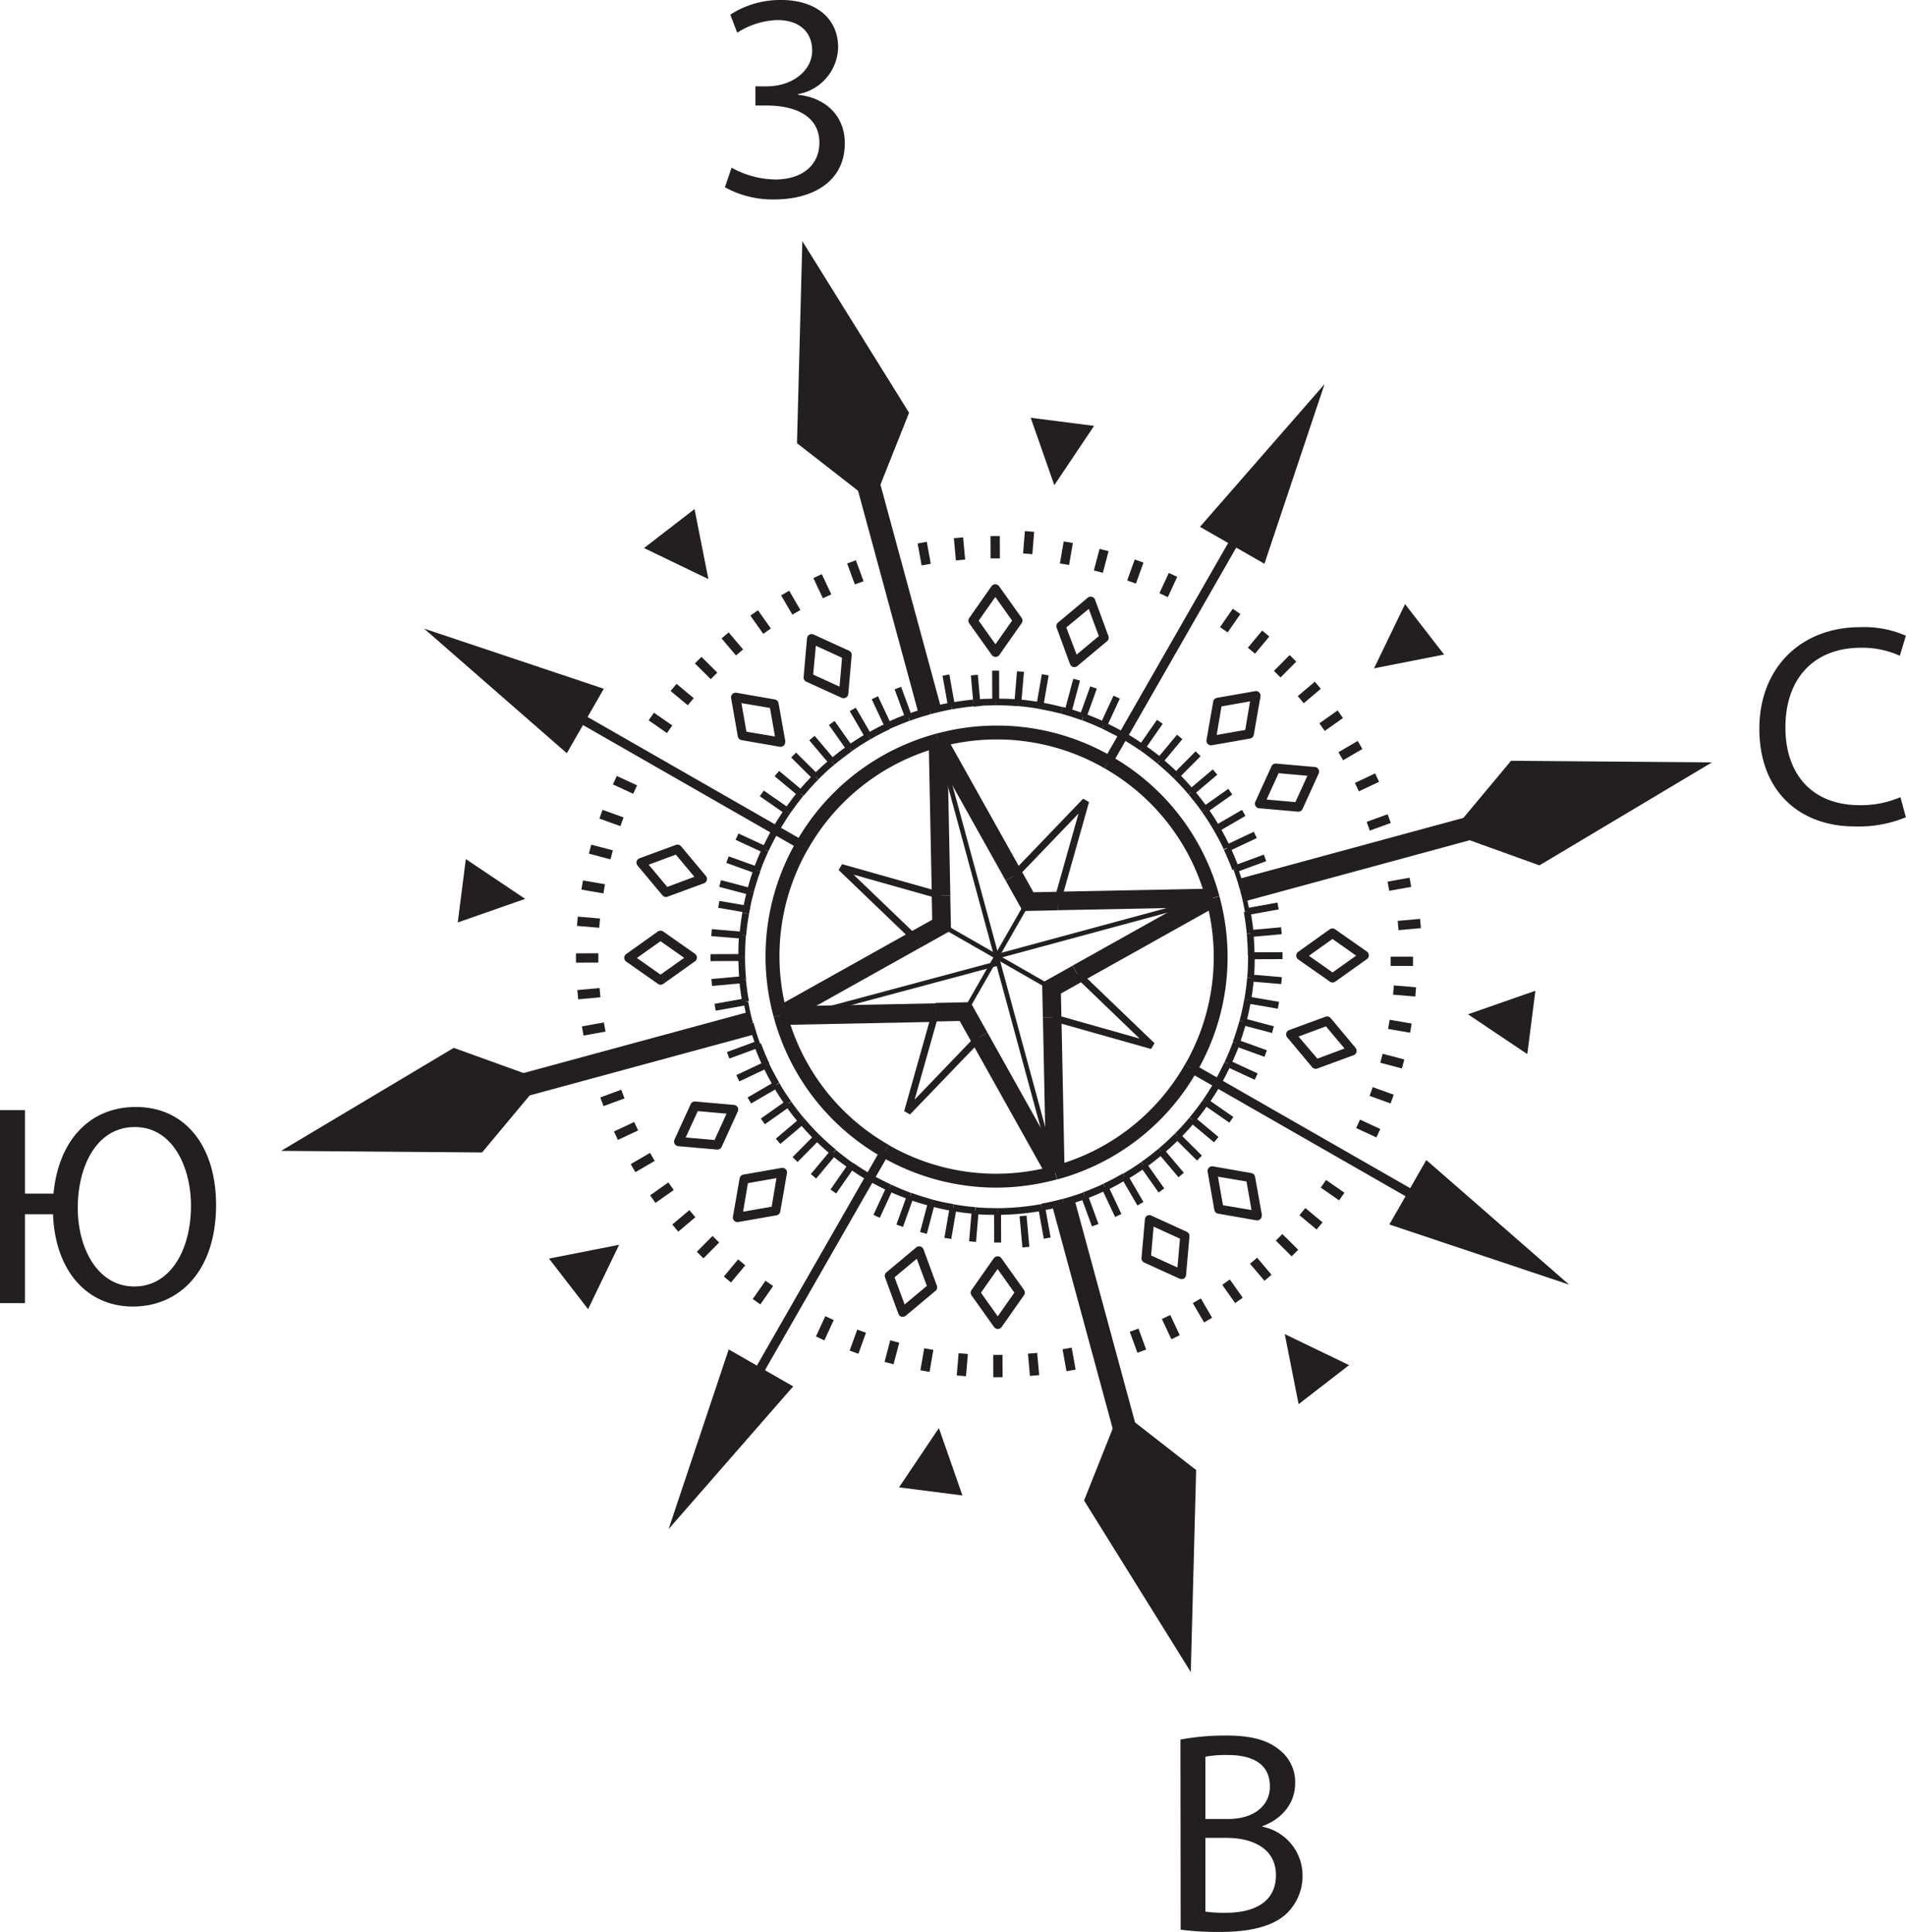 <svg xmlns="http://www.w3.org/2000/svg" viewBox="0 0 285.02 288.9"><g data-name="Слой 2"><g data-name="Layer 1" fill="#231f20"><path d="M136.08 166.65l-.87-.5 4.21-14.94 1.01.28-3.66 12.94 9.31-9.69.76.72-10.76 11.19zm2.793-55.909l2.77-.056.47 23.225-2.77.057z"/><path d="M137.65 141.69l-1.36-2.42 3.11-1.74-.07-3.56 2.77-.06.11 5.23-4.56 2.55zm-21.635 8.923l20.274-11.34 1.352 2.418-20.274 11.34z"/><path d="M116.664 150.496l23.23-.465.055 2.77-23.23.465zm28.586 5.274l-1.74-3.1-3.56.07-.05-2.77 5.22-.11 2.55 4.56-2.42 1.35z"/><path d="M145.251 155.77l2.417-1.352 11.344 20.272-2.417 1.352z"/><path d="M155.958 152.157l2.77-.056.47 23.225-2.77.056zm4.446-7.774l20.272-11.344 1.353 2.417-20.273 11.344z"/><path d="M155.95 152.17l-.11-5.22 4.56-2.55 1.36 2.42-3.11 1.74.07 3.56-2.77.05zm2.147-18.832l23.225-.462.055 2.77-23.225.461zm-19.057-21.944l2.417-1.353 11.344 20.272-2.417 1.353z"/><path d="M152.93 136.23l-2.55-4.56 2.42-1.36 1.74 3.11 3.56-.07.05 2.77-5.22.11zm19.2 20.63l-14.94-4.22.28-1 12.94 3.66-9.69-9.32.72-.75 11.2 10.76-.51.87z"/><path d="M158.63 134.88l-1-.29 3.65-12.94-9.31 9.7-.75-.72 10.75-11.2.88.51-4.22 14.94zm-22.02 5.97l-11.2-10.75.51-.88 14.94 4.22-.29 1-12.93-3.65 9.69 9.31-.72.75zm12.08 2.295l.665-.18 8.778 32.329-.666.18zm-8.775-32.34l.666-.18 8.775 32.32-.666.18z"/><path d="M148.931 142.69l32.338-8.75.18.667-32.337 8.75zm-31.971 9.656l32.485-8.707.18.669-32.486 8.707z"/><path d="M148.853 143.353l.343-.599 8.217 4.708-.343.599zm28.888 16.937l.691-1.206 40.686 23.31-.691 1.206zm-98.815-56.598l.691-1.206 40.685 23.31-.69 1.206zm61.704 34.942l.343-.599 8.217 4.708-.343.599z"/><path d="M148.73 142.886l4.706-8.217.599.343-4.706 8.217zm-40.269 69.554l23.31-40.686 1.207.691-23.31 40.686z"/><path d="M144.013 151.094l4.705-8.218.6.342-4.706 8.22zm21.057-37.46l23.31-40.685 1.206.691-23.31 40.685zM179 160.21l-1.81-1a32.24 32.24 0 0 0 3.16-24.64l2-.54a34.3 34.3 0 0 1-3.35 26.18z"/><path d="M180.35 134.54a32.25 32.25 0 0 0-15.19-19.66l1-1.81A34.31 34.31 0 0 1 182.35 134z"/><path d="M165.16 114.88a32.24 32.24 0 0 0-24.64-3.16l-.54-2a34.31 34.31 0 0 1 26.22 3.36zM149 177.59a34.34 34.34 0 0 1-17.14-4.59l1-1.8a32.24 32.24 0 0 0 24.64 3.16l.55 2a34.72 34.72 0 0 1-9.05 1.23z"/><path d="M131.86 173a34.31 34.31 0 0 1-16.16-20.92l2-.55a32.24 32.24 0 0 0 15.19 19.66z"/><path d="M115.7 152.09a34.31 34.31 0 0 1 3.36-26.22l1.81 1a32.24 32.24 0 0 0-3.16 24.64z"/><path d="M120.86 126.91l-1.8-1a34.31 34.31 0 0 1 20.94-16.2l.54 2a32.24 32.24 0 0 0-19.68 15.2zm37.22 49.46l-.55-2a32.23 32.23 0 0 0 19.66-15.19l1.81 1a34.3 34.3 0 0 1-20.92 16.19zm-38.1-140.31l-.8 30.21 11.41 8.89 5.35-13.44-15.96-25.66zM42.04 172.09l30.05.24 9.05-10.85-13.29-4.79-25.81 15.4zm136.03 77.94l.8-30.21-11.41-8.89-5.35 13.44 15.96 25.66zM63.42 94l21.34 18.63 5.53-9.64L63.42 94zm171.21 98.09l-21.34-18.63-5.53 9.64 26.87 8.99zM99.98 228.65l18.63-21.34-9.64-5.53-8.99 26.87zm98.09-171.21l-18.63 21.34 9.64 5.52 8.99-26.86zM256.01 114l-30.05-.24-9.05 10.85 13.29 4.79 25.81-15.4z"/><path d="M70.992 162.433l40.822-11.083.91 3.349L71.9 165.782z"/><path d="M113 156.31c-.39-1.07-.73-2.14-1-3.19l.67-.18c.28 1 .62 2.09 1 3.14zm-1.07-3.19c-.29-1.06-.53-2.16-.74-3.27l.68-.12c.2 1.1.44 2.18.72 3.21zm73.397-21.716l40.82-11.09.91 3.348-40.82 11.09zm-27.997 48.85l3.348-.909 11.083 40.822-3.348.91zM126.287 65.922l3.349-.91 11.083 40.823-3.349.91z"/><path d="M185.45 133.15c-.28-1-.62-2.08-1-3.14l.65-.24c.39 1.07.74 2.15 1 3.19zm.72 3.22c-.2-1.11-.44-2.19-.72-3.21l.67-.18c.28 1 .53 2.14.74 3.27zm-21.406 41.38l.941-.443 1.987 4.226-.941.443zm-34.411-73.197l.94-.443 1.988 4.226-.942.443zm52.917 21.814l4.225-1.991.443.94-4.224 1.991zm-73.159 34.393l4.226-1.989.443.941-4.226 1.989zm74.579-4.317l.352-.979 4.403 1.585-.352.979zm-76.078-27.412l.353-.978 4.403 1.586-.353.978zm52.84-21.994l1.583-4.404.979.352-1.583 4.404zm-27.402 76.078l1.582-4.405.978.352-1.582 4.404zm36.509-8.623l.85-.6 2.692 3.817-.85.6zm-46.608-66.089l.85-.6 2.692 3.816-.85.6zm-10.177 58.856l3.818-2.69.598.851-3.817 2.69zm66.084-46.611l3.816-2.692.6.85-3.817 2.692zm6.627 29.393l.177-1.024 4.602.794-.177 1.025zm-79.089-14.295l.176-1.03 4.624.794-.177 1.03zm47.597-30.331l.797-4.602 1.025.178-.798 4.601zm-13.773 79.681l.797-4.601 1.025.177-.797 4.601zm-22.909-71.821l.733-.738 3.313 3.291-.733.738zm57.374 56.973l.733-.738 3.313 3.291-.733.738zm-57.162 2.774l3.288-3.315.739.732-3.29 3.315zm56.98-57.363l3.291-3.314.738.733-3.291 3.314zm11.612 26.741l4.67-.017.004 1.04-4.67.017zm-80.863.277l4.67-.016.004 1.04-4.67.016zm42.398 38.449l1.04-.003.015 4.67-1.04.003zm-.286-80.843l1.04-.003.015 4.67-1.04.003zm31.632 64.926l.594-.854 3.843 2.67-.594.855zm-66.376-46.143l.594-.854 3.843 2.671-.593.854zm10.568 58.805l2.672-3.842.854.593-2.672 3.843zm46.152-66.393l2.672-3.843.854.593-2.671 3.843z"/><path d="M186.42 135.795l4.605-.83.185 1.023-4.606.83zm-79.576 14.312l4.606-.828.184 1.024-4.606.828zm34.096-49.068l1.023-.184.828 4.607-1.024.183zm14.316 79.586l1.023-.184.828 4.606-1.023.184zm-45.261-55.045l.436-.944 4.248 1.965-.437.944zm73.387 33.915l.436-.944 4.248 1.963-.436.944zm-18.834-51.225l1.965-4.248.944.436-1.965 4.248zm-33.933 73.391l1.966-4.247.944.436-1.966 4.248zm-21.909-24.349l4.393-1.614.358.976-4.392 1.614zm75.893-27.902l4.392-1.616.36.976-4.393 1.616zm-50.822-26.34l.976-.36 1.616 4.393-.976.359zm27.898 75.925l.976-.36 1.616 4.393-.976.359zm24.033-25.719l.266-1.005 4.515 1.193-.266 1.005zm-78.158-20.66l.267-1.005 4.515 1.195-.266 1.005zm51.732-26.591l1.214-4.53 1.009.27-1.214 4.53zm-21.695 78.21l1.193-4.515 1.006.266-1.193 4.515zm30.153-8.015l.898-.523 2.35 4.036-.9.523zm-40.671-69.878l.899-.523 2.348 4.037-.899.523zm54.619 17.106l4.039-2.346.522.9-4.038 2.345zm-69.892 40.66l4.036-2.349.523.9-4.036 2.348zm75.147-17.35l.087-1.036 4.654.391-.088 1.036zm-80.583-6.782l.087-1.037 4.654.392-.087 1.036zm38.56 45.644l.39-4.654 1.037.087-.39 4.654zm6.769-80.59l.392-4.653 1.037.088-.393 4.653zm-35.672 65.235l3.569-3.012.67.795-3.568 3.012zm61.78-52.2l3.565-3.016.672.794-3.566 3.016zm-4.581 54.405l.794-.671 3.015 3.566-.794.672zM121.02 110.7l.795-.672 3.014 3.567-.794.672zm-14.64 35.696l4.65-.421.094 1.036-4.65.42zm80.54-7.316l4.65-.425.096 1.036-4.651.425zm-41.74-38.087l1.04-.093.42 4.67-1.04.094zm7.287 80.873l1.04-.094.42 4.67-1.04.094zm20.547-68.406l2.996-3.595.799.665-2.996 3.596zm-51.766 62.105l2.996-3.594.8.666-2.998 3.594zm56.699-7.747l.666-.8 3.595 2.998-.666.799zm-62.109-51.747l.666-.799 3.595 2.996-.666.8z"/><path d="M155.86 181l-.18-1c1.08-.19 2.15-.44 3.2-.72l.27 1c-1.08.31-2.15.56-3.29.72zm-16.71-.63c-1.08-.29-2.16-.62-3.21-1l.35-1c1 .37 2.08.7 3.13 1zm3.3.72c-1.11-.19-2.22-.43-3.29-.72l.27-1c1 .28 2.12.51 3.2.7zM155.43 106c-1.09-.19-2.18-.33-3.25-.42l.09-1c1.1.09 2.23.24 3.34.43zm15.85 68.6l-.6-.85c.87-.62 1.74-1.29 2.59-2l.67.79c-.87.74-1.76 1.46-2.66 2.06zm-58.58-41.16l-1-.27c.29-1.08.62-2.16 1-3.21l1 .35c-.39 1.03-.7 2.08-1 3.13zm-1.12 6.45l-1-.09c.09-1.1.24-2.23.43-3.34l1 .18c-.2 1.09-.34 2.18-.43 3.25zm47.05-33.17c-1-.28-2.12-.51-3.2-.7l.18-1c1.11.19 2.22.43 3.29.72z"/><path d="M161.76 107.7c-1-.37-2.09-.7-3.13-1l.27-1c1.07.28 2.15.62 3.21 1zm-48.08 22.61l-1-.35c.38-1.05.81-2.1 1.28-3.11l.94.44c-.43.98-.9 2-1.22 3.02zm-1.68 6.33l-1-.18c.19-1.11.43-2.22.72-3.29l1 .27c-.3 1.05-.53 2.12-.72 3.2zm9.81 33.8c-.79-.78-1.56-1.62-2.28-2.48l.79-.67c.71.84 1.45 1.65 2.22 2.41zm2.5 2.26c-.88-.73-1.72-1.49-2.49-2.26l.73-.74c.76.75 1.57 1.49 2.43 2.2z"/><path d="M119.53 168c-.73-.87-1.43-1.76-2.06-2.67l.85-.6c.62.88 1.29 1.75 2 2.59zm7.47 6.74a58.36 58.36 0 0 1-2.68-2l.67-.8c.83.69 1.7 1.36 2.61 2zm-12.92-15.26c-.47-1-.9-2-1.29-3.11l1-.36c.38 1 .8 2.05 1.26 3zm18.75 18.61c-1-.47-2-1-3-1.54l.52-.9c.93.54 1.92 1 2.91 1.5z"/><path d="M115.65 162.46c-.57-1-1.1-2-1.56-3l.91-.46c.45 1 1 1.95 1.52 2.9z"/><path d="M117.46 165.3c-.64-.91-1.25-1.86-1.82-2.84l.9-.52c.55 1 1.15 1.88 1.77 2.76zm-6.89-18.76c-.1-1.11-.15-2.24-.16-3.36h1c0 1.1.06 2.2.16 3.27zm19.26 30c-1-.54-1.91-1.15-2.84-1.8l.59-.85c.91.63 1.84 1.22 2.77 1.75zm38.61-.12l-.52-.9c.94-.54 1.87-1.14 2.76-1.77l.6.85c-.92.65-1.87 1.26-2.84 1.82zm-.74-65.97c-.93-.53-1.91-1-2.91-1.5l.44-.94c1 .48 2 1 3 1.54zm-57.29 32.72c0-1.13 0-2.26.13-3.37l1 .09c-.09 1.08-.13 2.18-.13 3.28zm48.73 37.13l-.27-1c1-.28 2.09-.62 3.12-1l.36 1c-1.06.37-2.14.7-3.21 1z"/><path d="M111 149.87a38.8 38.8 0 0 1-.46-3.34l1-.1c.1 1.07.25 2.16.45 3.25zm62.08-35.69c-.83-.69-1.71-1.36-2.61-2l.59-.85c.93.64 1.83 1.33 2.68 2zm-10.73 65.1l-.36-1c1-.38 2.05-.8 3-1.26l.44.94c-.97.49-2.02.93-3.08 1.32zm24.09-39.64c-.1-1.07-.25-2.16-.44-3.25l1-.18c.2 1.12.36 2.24.46 3.34zm-71.52-12.36l-.94-.44c.48-1 1-2 1.54-3l.9.52c-.52.93-1.03 1.91-1.5 2.92zm69.36 2.8c-.38-1-.8-2-1.26-3l.94-.44c.47 1 .91 2.05 1.29 3.11zm-.21 29.16l-.94-.44c.46-1 .88-2 1.25-3l1 .35c-.38 1.03-.84 2.07-1.31 3.09zm-44.89-52.45l-.27-1c1.06-.29 2.17-.54 3.28-.74l.19 1c-1.09.22-2.17.46-3.2.74zm-21 14.81l-.85-.59c.64-.92 1.32-1.82 2-2.68l.8.67c-.66.83-1.33 1.71-1.95 2.6z"/><path d="M142.38 106.07l-.19-1c1.12-.2 2.25-.36 3.34-.46l.1 1c-1.07.11-2.16.26-3.25.46zm6.77 75.59v-1c1.09 0 2.2-.06 3.27-.16l.1 1c-1.11.1-2.24.16-3.37.16zm37.21-28.75l-1-.27c.27-1 .51-2.12.7-3.2l1 .18a34.87 34.87 0 0 1-.7 3.29zm-9.94 17.35l-.74-.73c.77-.78 1.51-1.59 2.2-2.43l.8.67c-.68.85-1.47 1.69-2.26 2.49zm-23.9 11.24l-.09-1c1.07-.1 2.16-.25 3.25-.44l.19 1c-1.13.19-2.25.34-3.35.44zm-25.15-69.17l-.6-.85c.91-.64 1.86-1.25 2.84-1.82l.52.9a40.6 40.6 0 0 0-2.76 1.77z"/><path d="M130.13 110.57l-.52-.9c1-.57 2-1.09 3-1.56l.44.94c-1 .45-1.97.95-2.92 1.52zm48.56 57.19l-.8-.67c.69-.83 1.36-1.71 2-2.61l.85.59c-.66.93-1.34 1.84-2.05 2.69zM120.16 119l-.8-.67c.72-.87 1.48-1.71 2.26-2.49l.74.73c-.75.76-1.49 1.58-2.2 2.43zm15.9-11.22l-.36-1c1.07-.39 2.15-.74 3.21-1l.27 1c-1.03.29-2.08.62-3.12 1z"/><path d="M133 109l-.44-.94c1-.47 2-.9 3.11-1.29l.36 1c-1.03.39-2.03.82-3.03 1.23zm16 72.66c-1.07 0-2.14 0-3.19-.13l.09-1c1.08.09 2.17.13 3.28.13v1zm-26.63-65.1l-.74-.73c.78-.79 1.62-1.56 2.48-2.28l.67.79c-.84.66-1.65 1.45-2.41 2.22z"/><path d="M124.78 114.34l-.67-.79c.86-.73 1.76-1.43 2.67-2.06l.6.85c-.89.66-1.76 1.29-2.6 2zm56.72 9.81c-.54-.94-1.14-1.87-1.77-2.76l.85-.6c.65.92 1.26 1.87 1.82 2.84zm5.58 25.47l-1-.18c.19-1.09.33-2.19.42-3.25l1 .09c-.08 1.1-.23 2.22-.42 3.34zm-41.29 31.9c-1.08-.09-2.21-.23-3.34-.43l.18-1c1.1.19 2.2.33 3.25.42zm24.68-69.32c-.9-.63-1.84-1.22-2.77-1.75l.52-.9c1 .55 1.92 1.16 2.85 1.8z"/><path d="M183 127c-.46-1-1-2-1.52-2.9l.9-.52c.56 1 1.09 2 1.56 3zm-3.26-5.61c-.62-.88-1.3-1.75-2-2.59l.79-.67c.73.86 1.42 1.76 2.06 2.66zm-14.95-12.45c-1-.46-2-.88-3-1.25l.35-1c1.05.38 2.1.81 3.11 1.28zm-48.36 15.43l-.9-.52c.55-1 1.15-1.91 1.8-2.85l.85.59c-.63.92-1.18 1.85-1.75 2.78zm19.51 55c-1-.37-2.09-.8-3.12-1.28l.44-.94c1 .46 2 .88 3 1.25zm38-6.83l-.67-.79c.83-.7 1.64-1.45 2.41-2.22l.74.73c-.79.79-1.62 1.56-2.48 2.28zm-21.76-66.94c-1.07-.09-2.17-.14-3.28-.13v-1c1.13 0 2.26 0 3.37.13zm23.33 10.79c-.77-.76-1.58-1.5-2.43-2.2l.66-.8c.87.72 1.71 1.48 2.5 2.26z"/><path d="M177.73 118.79c-.71-.84-1.46-1.65-2.22-2.41l.73-.74c.79.78 1.56 1.61 2.28 2.48zm-32.1-13.17l-.1-1c1.1-.1 2.24-.15 3.36-.16v1c-1.09.01-2.19.06-3.26.16zm35.09 59.46l-.85-.59c.63-.91 1.22-1.84 1.75-2.77l.9.52c-.52.95-1.15 1.91-1.8 2.84zM165.46 178l-.46-1c1-.46 2-1 2.9-1.52l.52.9c-.95.62-1.95 1.13-2.96 1.62zm22.05-31.72l-1-.09c.09-1.07.13-2.17.13-3.27h1c0 1.08-.04 2.26-.13 3.36zm-.91-3.36c0-1.08-.06-2.18-.16-3.27l1-.09c.1 1.12.16 2.25.16 3.36z"/><path d="M182.52 162.24l-.9-.52c.54-.94 1-1.92 1.5-2.91l.94.44c-.46 1.01-.98 2.02-1.54 2.99zm2.83-6.11l-1-.35c.37-1 .7-2.08 1-3.13l1 .27a37.17 37.17 0 0 1-1 3.21zm-36.48-57.9a.69.69 0 0 1-.56-.29l-3.37-4.73a.69.69 0 0 1 0-.8l3.33-4.75a.65.65 0 0 1 .57-.29.69.69 0 0 1 .56.29l3.37 4.73a.69.69 0 0 1 0 .8l-3.33 4.75a.69.69 0 0 1-.57.29zm-2.52-5.42l2.51 3.53 2.49-3.54-2.51-3.53zm2.86 105.91a.69.69 0 0 1-.56-.29l-3.37-4.73a.69.69 0 0 1 0-.8l3.33-4.75a.7.7 0 0 1 .57-.29.69.69 0 0 1 .57.29l3.37 4.73a.69.69 0 0 1 0 .8l-3.33 4.75a.69.69 0 0 1-.56.29zm-2.52-5.42l2.51 3.53 2.49-3.54-2.51-3.53zm13.97-93.56h-.18a.69.69 0 0 1-.47-.43l-2-5.44a.69.69 0 0 1 .2-.77l4.45-3.72a.69.69 0 0 1 1.09.29l2 5.44a.69.69 0 0 1-.2.77l-4.45 3.72a.69.69 0 0 1-.44.14zm-1.21-5.91l1.55 4.06 3.32-2.78-1.51-4.06zM135 196.89h-.18a.69.69 0 0 1-.47-.43l-2-5.44a.69.69 0 0 1 .21-.77l4.45-3.72a.69.69 0 0 1 1.09.29l2 5.44a.69.69 0 0 1-.21.77l-4.45 3.72a.69.69 0 0 1-.44.14zm-1.23-5.89l1.51 4.06 3.32-2.78-1.51-4.06zm47.33-79.55a.69.69 0 0 1-.68-.81l1-5.72a.69.69 0 0 1 .56-.57l5.71-1a.69.69 0 0 1 .8.8l-1 5.72a.69.69 0 0 1-.57.57l-5.71 1zm1.56-5.82l-.72 4.27 4.27-.75.72-4.27zm-72.38 77.11a.69.69 0 0 1-.68-.81l1-5.72a.69.69 0 0 1 .56-.57l5.72-1a.69.69 0 0 1 .8.8l-1 5.72a.69.69 0 0 1-.56.57l-5.71 1zm1.56-5.82l-.72 4.27 4.27-.75.72-4.27zm82.3-55.55h-.06l-5.78-.51a.69.69 0 0 1-.57-1l2.41-5.28a.69.69 0 0 1 .69-.4l5.78.51a.69.69 0 0 1 .57 1l-2.41 5.31a.69.69 0 0 1-.63.37zm-4.74-1.81l4.31.38 1.8-3.94-4.31-.38zm-82.12 52.34h-.06l-5.78-.51a.69.69 0 0 1-.57-1l2.41-5.28a.7.7 0 0 1 .69-.4l5.78.51a.69.69 0 0 1 .57 1l-2.41 5.28a.69.69 0 0 1-.63.4zm-4.74-1.81l4.31.38 1.8-3.94-4.31-.38zm96.74-23.17a.69.69 0 0 1-.4-.13l-4.75-3.33a.69.69 0 0 1 0-1.13l4.72-3.37a.69.69 0 0 1 .8 0l4.75 3.33a.69.69 0 0 1 0 1.13l-4.73 3.37a.69.69 0 0 1-.39.13zm-3.55-4l3.54 2.49 3.53-2.51-3.54-2.49zm-96.94 4.33a.69.69 0 0 1-.4-.13l-4.75-3.33a.69.69 0 0 1 0-1.13l4.73-3.37a.69.69 0 0 1 .8 0l4.75 3.33a.69.69 0 0 1 0 1.13l-4.73 3.37a.7.7 0 0 1-.4.13zm-3.55-4l3.54 2.49 3.53-2.51-3.54-2.49zm101.5 16.57a.69.69 0 0 1-.53-.25l-3.72-4.45a.69.69 0 0 1 .29-1.09l5.44-2a.69.69 0 0 1 .77.21l3.72 4.45a.69.69 0 0 1-.29 1.09l-5.43 2a.7.7 0 0 1-.25.04zm-2.56-4.82l2.82 3.3 4.06-1.51-2.78-3.32zm-94.59-20.87a.69.69 0 0 1-.53-.25l-3.72-4.45a.69.69 0 0 1 .29-1.09l5.44-2a.69.69 0 0 1 .77.2l3.72 4.45a.69.69 0 0 1-.29 1.09l-5.44 2a.69.69 0 0 1-.24.05zM97 129.3l2.78 3.32 4.06-1.51-2.78-3.32zm91 53.18h-.12l-5.72-1a.69.69 0 0 1-.57-.56l-1-5.71a.69.69 0 0 1 .8-.8l5.72 1a.69.69 0 0 1 .57.56l1 5.58a.68.68 0 0 1 0 .25.69.69 0 0 1-.7.69zm-5.12-2.26l4.27.72-.75-4.27-4.27-.72zm-66.14-68.55h-.12l-5.72-1a.69.69 0 0 1-.57-.56l-1-5.71a.69.69 0 0 1 .19-.61.7.7 0 0 1 .61-.2l5.72 1a.69.69 0 0 1 .57.56l1 5.58a.68.68 0 0 1 0 .25.69.69 0 0 1-.69.69zm-5.12-2.26l4.27.72-.75-4.27-4.27-.72zm65.05 81.85a.7.7 0 0 1-.29-.06l-5.28-2.41a.69.69 0 0 1-.4-.69l.51-5.78a.69.69 0 0 1 .34-.54.7.7 0 0 1 .64 0l5.28 2.41a.7.7 0 0 1 .4.69l-.51 5.78a.69.69 0 0 1-.34.54.71.71 0 0 1-.35.06zm-4.54-3.53l3.94 1.8.38-4.31-3.94-1.8zm-45.99-83.33a.69.69 0 0 1-.29-.06l-5.28-2.41a.69.69 0 0 1-.4-.69l.51-5.78a.69.69 0 0 1 1-.57l5.28 2.41a.69.69 0 0 1 .4.69l-.51 5.78a.69.69 0 0 1-.69.63zm-4.54-3.53l3.94 1.8.38-4.31-3.92-1.8zM96.31 81.95l9.62 4.64-2.07-10.47-7.55 5.83zm105.43 122.18l-9.62-4.64 2.07 10.48 7.55-5.84zM68.45 137.94l10.08-3.53-8.87-5.95-1.21 9.48zm161.15 10.21l-10.08 3.52 8.87 5.95 1.21-9.47zM87.94 195.76l4.64-9.62-10.48 2.06 5.84 7.56zM210.11 90.33l-4.64 9.61 10.48-2.06-5.84-7.55zm-66.19 133.29l-3.52-10.08-5.96 8.87 9.48 1.21zm10.21-161.15l3.53 10.08 5.95-8.87-9.48-1.21zm19.613 134.761l1.258-.592 1.422 3.022-1.258.592zM121.63 86.443l1.258-.592 1.423 3.022-1.258.592zm80.98 30.632l3.023-1.423.592 1.258-3.022 1.423zM91.814 169.198l3.023-1.42.591 1.258-3.023 1.42zm112.989-5.329l.47-1.308 3.143 1.132-.47 1.308zm-115.17-41.467l.471-1.308 3.143 1.132-.471 1.308zm78.923-35.605l1.133-3.142 1.307.471-1.132 3.142zm-41.498 115.165l1.131-3.143 1.308.47-1.13 3.144zm55.715-9.84l1.136-.801 1.925 2.73-1.136.8zM112.21 92.052l1.135-.8 1.926 2.728-1.136.802zm-14.993 86.686l2.729-1.927.802 1.136-2.73 1.926zm100.078-70.578l2.73-1.926.8 1.136-2.729 1.926zm10.277 45.695l.237-1.37 3.291.57-.237 1.369zm-120.63-20.833l.237-1.37 3.291.57-.237 1.37zm71.551-48.769l.57-3.29 1.37.236-.57 3.291zm-20.859 120.654l.568-3.292 1.37.236-.568 3.292zm-33.718-105.7l.98-.986 2.37 2.353-.98.986zm86.864 86.305l.98-.986 2.37 2.353-.98.986zm-86.576 1.672l2.354-2.369.986.98-2.354 2.369zm86.298-86.86l2.353-2.37.987.978-2.353 2.37zm17.458 42.726h3.34v1.39h-3.34zm-121.833-.492l3.34-.011.005 1.39-3.34.011zm62.394 60.048l1.39-.004.011 3.34-1.39.004zm-.4-122.442l1.39-.004.01 3.34-1.39.004zm49.386 97.422l.794-1.141 2.742 1.907-.794 1.141zm-100.51-69.873l.794-1.141 2.742 1.907-.794 1.14zm15.567 86.539l1.907-2.741 1.141.793-1.907 2.742zM182.44 93.773l1.905-2.744 1.141.793-1.905 2.744zm25.057 38.065l3.287-.59.246 1.368-3.288.59zM87.016 153.484l3.287-.593.247 1.368-3.287.593zm50.207-72.218l1.368-.246.593 3.287-1.368.246zm21.665 120.493l1.368-.246.592 3.287-1.368.246zm-67.235-84.467l.583-1.262 3.032 1.401-.583 1.262zm111.142 51.386l.584-1.261 3.031 1.401-.583 1.262zm-29.422-79.973l1.404-3.031 1.261.584-1.403 3.03zm-51.36 111.139l1.4-3.033 1.262.583-1.4 3.033zM89.77 164.1l3.134-1.154.48 1.304-3.135 1.154zm114.597-41.205l3.14-1.136.472 1.307-3.14 1.135zM126.68 84.258l1.305-.48 1.153 3.135-1.305.48zm42.26 114.889l1.304-.48 1.153 3.135-1.304.48zm37.47-40.232l.356-1.344 3.229.853-.355 1.344zm-118.35-31.27l.356-1.343 3.229.854-.356 1.344zm75.515-42.343l.852-3.23 1.344.355-.852 3.23zM132.276 203.65l.85-3.23 1.345.355-.851 3.23zm46.097-8.793l1.202-.699 1.68 2.888-1.202.698zM116.81 89.03l1.201-.7 1.68 2.887-1.202.7zm83.336 23.449l2.887-1.68.699 1.202-2.887 1.68zM94.317 174.075l2.887-1.68.7 1.202-2.888 1.68zm113.998-25.338l.116-1.385 3.328.278-.116 1.385zM86.282 138.451l.117-1.385 3.328.28-.117 1.386zm56.788 67.222l.28-3.328 1.384.116-.28 3.329zm9.92-122.916l.266-3.34 1.39.111-.267 3.34zm-52.456 100.352l2.553-2.154.896 1.062-2.552 2.154zm93.533-79.016l2.551-2.156.897 1.061-2.55 2.156zm-7.139 84.875l1.062-.897 2.155 2.55-1.061.898zM107.903 95.46l1.062-.898 2.155 2.552-1.062.897zm-21.568 52.584l3.326-.301.126 1.384-3.327.301zm122.678-10.343l3.34-.3.125 1.39-3.34.3zM142.64 80.478l1.384-.126.303 3.326-1.384.126zm11.073 121.944l1.384-.126.302 3.326-1.384.126zm32.894-105.566l2.137-2.566 1.068.89-2.138 2.566zm-78.363 94.029l2.135-2.568 1.07.889-2.137 2.568zm86.071-9.173l.89-1.067 2.565 2.139-.89 1.067zm-94.032-78.389l.89-1.068 2.565 2.139-.89 1.067zM109.21 2.19A13.73 13.73 0 0 1 116.84 0c5 0 8.49 2.62 8.49 7.08a7.28 7.28 0 0 1-6 7v.09c4.07.43 7 3.09 7 7.25 0 6-5.19 8.4-10.46 8.4A14.74 14.74 0 0 1 108.4 28l1-2.92a14 14 0 0 0 6.48 1.76c4.29 0 6.65-2.32 6.65-5.49 0-4.33-4.16-5.57-7.85-5.57h-1.72v-2.87h1.72c3.82 0 6.77-2.36 6.77-5.32S119.37 3 116.24 3a11.84 11.84 0 0 0-6 1.89zM285 122.21a18.53 18.53 0 0 1-7.63 1.37c-8.15 0-14.28-5.15-14.28-14.62 0-9 6.13-15.18 15.09-15.18a15.49 15.49 0 0 1 6.82 1.28l-.9 3a13.58 13.58 0 0 0-5.83-1.2c-6.77 0-11.28 4.33-11.28 11.92 0 7.08 4.07 11.62 11.11 11.62a14.93 14.93 0 0 0 6.09-1.2zM176.52 260.12a36.18 36.18 0 0 1 6.82-.6c3.73 0 6.13.64 7.93 2.1a6.06 6.06 0 0 1 2.4 5.1c0 2.79-1.84 5.23-4.89 6.35v.08a7.45 7.45 0 0 1 6 7.25 7.79 7.79 0 0 1-2.44 5.79c-2 1.84-5.27 2.7-10 2.7a43.51 43.51 0 0 1-5.79-.34zm3.73 11.88h3.39c3.94 0 6.26-2.06 6.26-4.85 0-3.39-2.57-4.72-6.35-4.72a16 16 0 0 0-3.3.26zm0 13.85a19.9 19.9 0 0 0 3.13.17c3.86 0 7.42-1.41 7.42-5.62 0-3.95-3.39-5.58-7.46-5.58h-3.09zM3.73 166v12.48H8c.77-8.06 5.49-12.95 12.31-12.95 7.5 0 12 6 12 14.62 0 10-5.57 15.22-12.44 15.22S8.23 190 7.93 181.57h-4.2v13.29H0V166zm24.83 14.32c0-5.75-2.7-11.79-8.4-11.79s-8.53 5.83-8.53 12.09c0 6.09 3 11.75 8.45 11.75s8.48-5.53 8.48-12.09z"/></g></g></svg>
